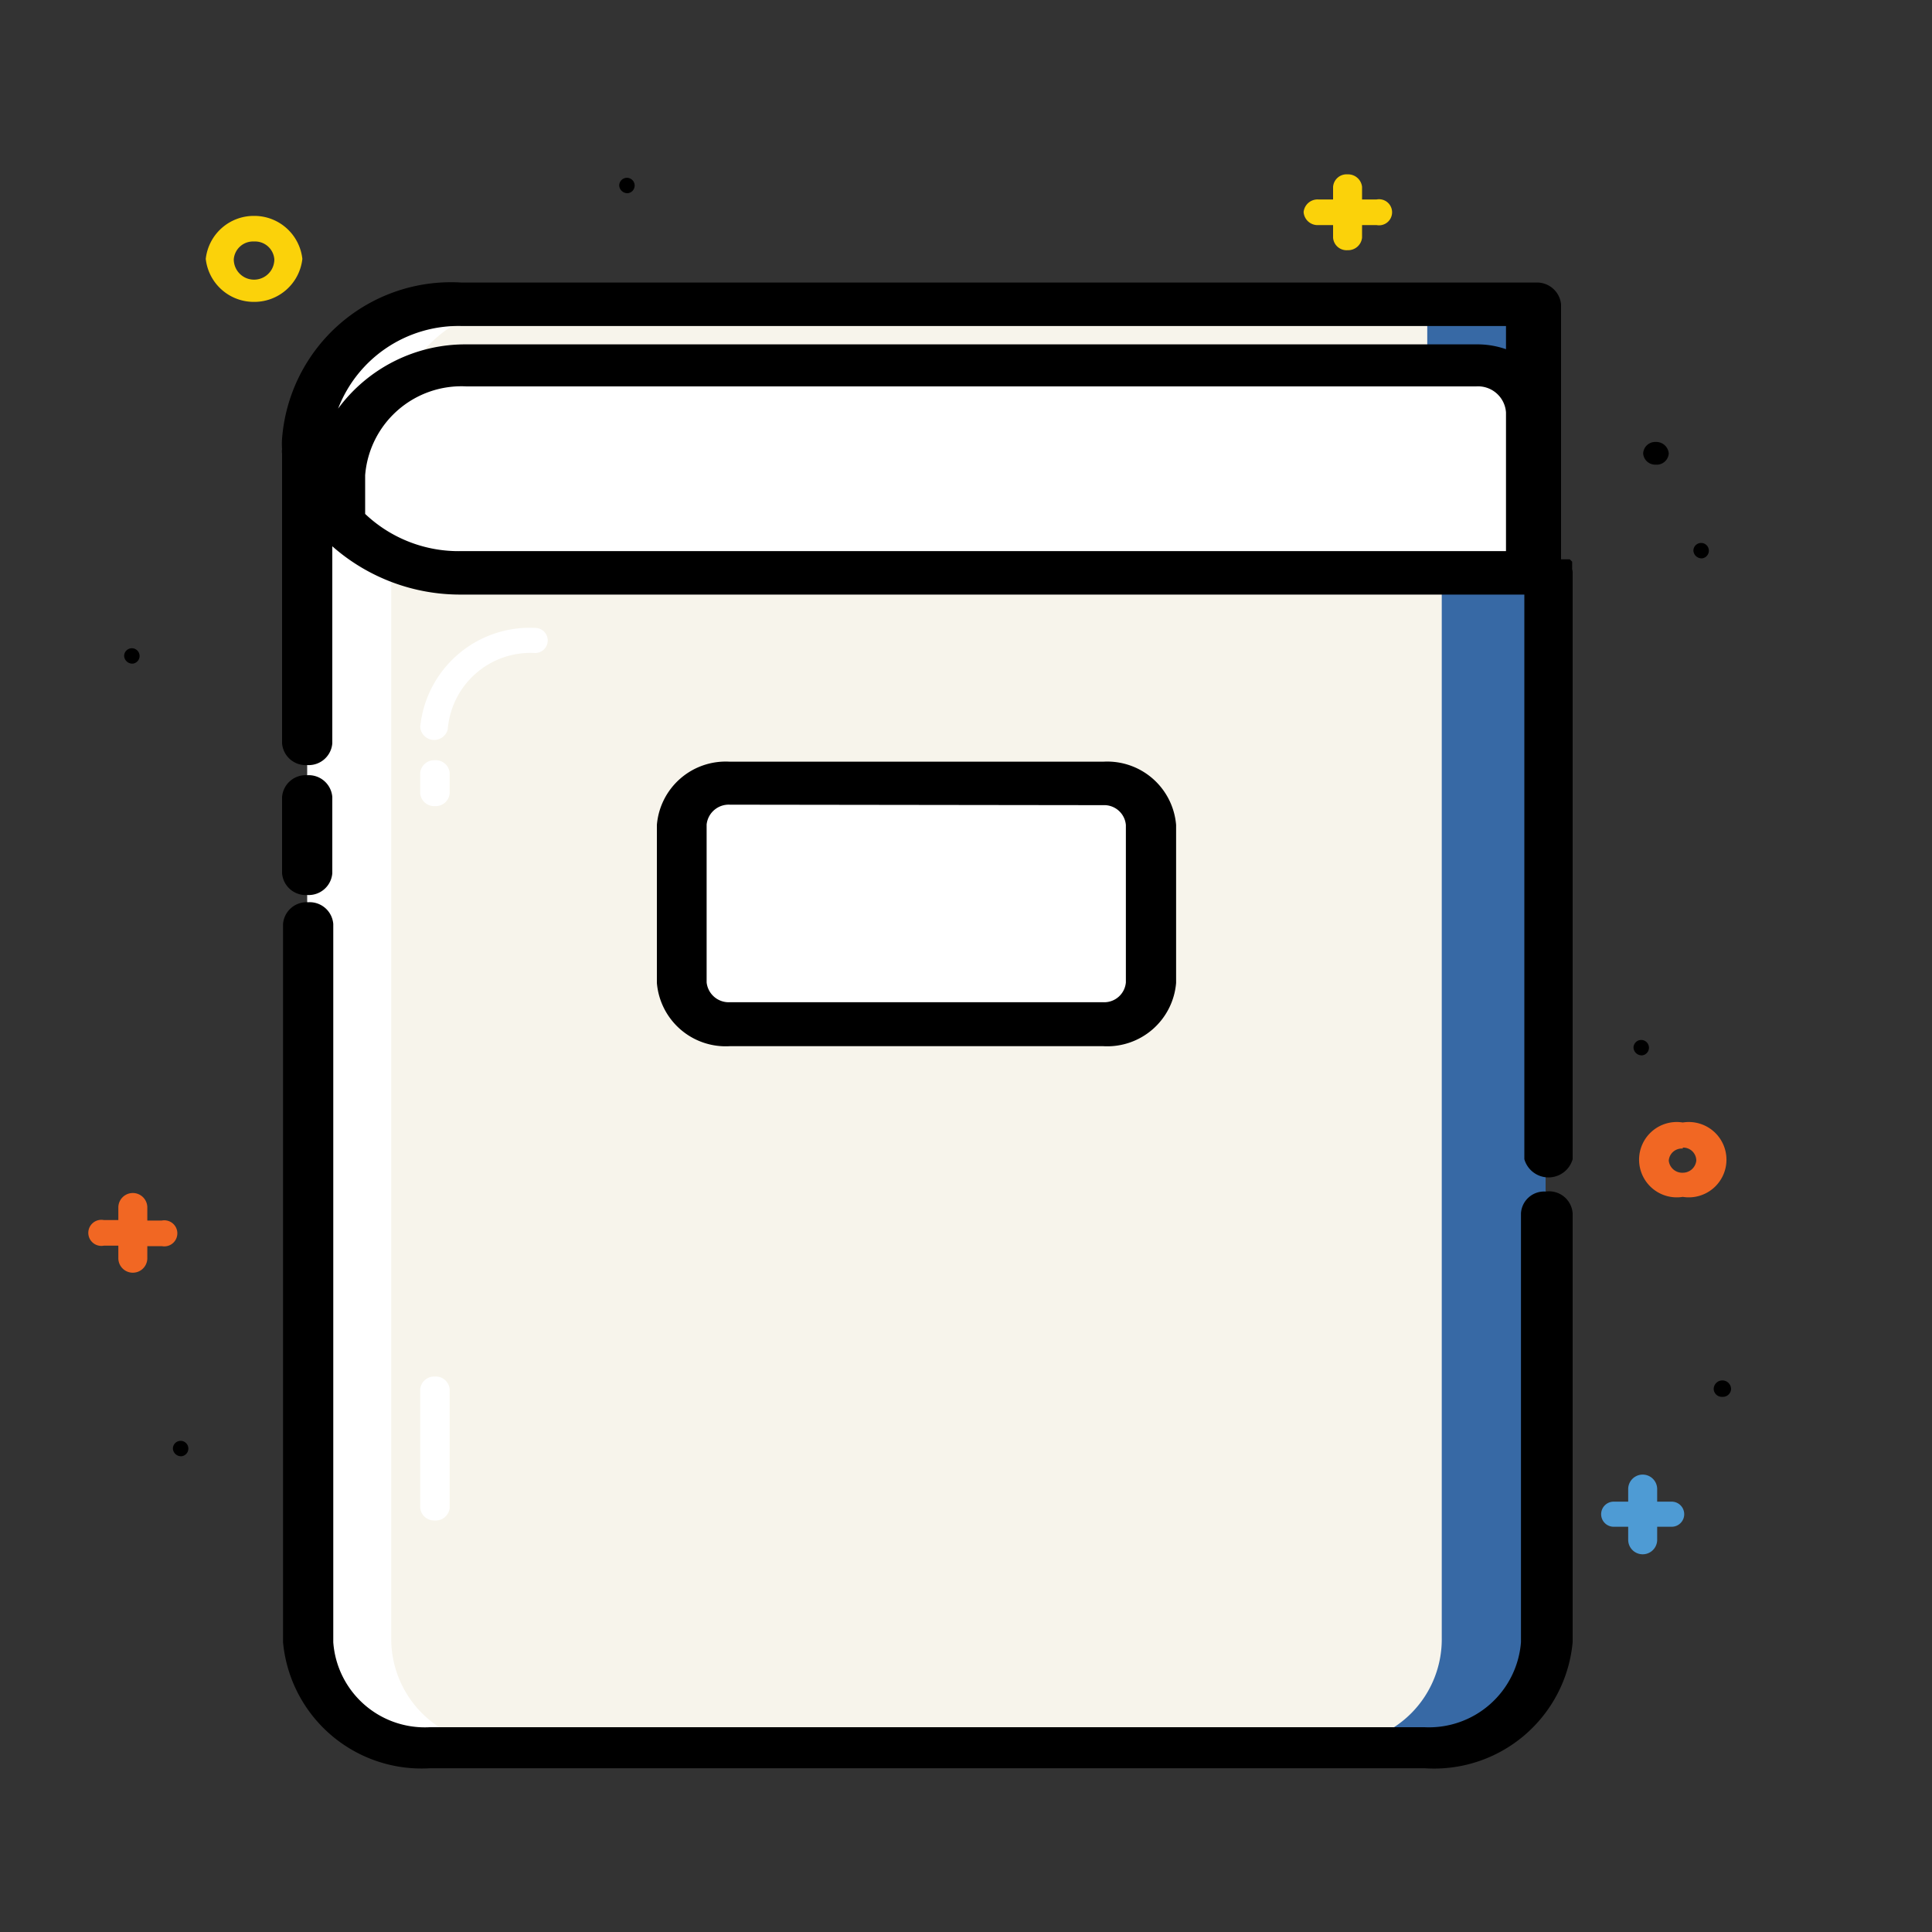 <svg id="Capa_1" data-name="Capa 1" xmlns="http://www.w3.org/2000/svg" viewBox="0 0 40 40"><rect x="0" y="0" width="40" height="40" fill="#333333" stroke="none"/><defs><style>.cls-1{fill:#f16723;}.cls-2{fill:#fbd20a;}.cls-3{fill:#4e9bd4;}.cls-4{fill:#fff;}.cls-5{fill:#3769a5;}.cls-6{fill:#f7f4eb;}</style></defs><title>IconoQuienSoy</title><path class="cls-1" d="M34.84,24.78a.78.78,0,1,1,0-1.54.78.78,0,1,1,0,1.54Zm0-1a.27.27,0,0,0-.29.25.28.28,0,0,0,.29.25.28.28,0,0,0,.28-.25A.27.27,0,0,0,34.84,23.76Z"/><path d="M3.76,30.15A.16.16,0,1,0,3.58,30,.17.17,0,0,0,3.76,30.15Z"/><path d="M2.75,13.74a.16.16,0,1,0-.18-.16A.17.17,0,0,0,2.75,13.74Z"/><path d="M35.24,11.56a.16.16,0,1,0-.18-.16A.17.17,0,0,0,35.24,11.56Z"/><path d="M13,4a.16.16,0,1,0-.18-.16A.17.17,0,0,0,13,4Z"/><path d="M34,21.85a.16.16,0,1,0-.18-.16A.17.17,0,0,0,34,21.85Z"/><path d="M35.66,28.92a.17.17,0,0,0,.18-.16.18.18,0,0,0-.36,0A.17.17,0,0,0,35.66,28.92Z"/><path class="cls-2" d="M5.26,6.25a1,1,0,0,1-1-.89,1,1,0,0,1,1-.89,1,1,0,0,1,1,.89A1,1,0,0,1,5.26,6.25ZM5.26,5a.4.4,0,0,0-.42.37.42.42,0,0,0,.84,0A.4.4,0,0,0,5.26,5Z"/><path class="cls-1" d="M3.35,25.27h-.3V25a.3.3,0,0,0-.6,0v.26h-.3a.27.27,0,1,0,0,.53h.3v.26a.3.3,0,0,0,.6,0V25.8h.3a.27.27,0,1,0,0-.53Z"/><path d="M34.28,9.62a.25.25,0,0,0,.27-.23.26.26,0,0,0-.27-.24.25.25,0,0,0-.26.24A.25.25,0,0,0,34.28,9.62Z"/><path class="cls-3" d="M34.61,31.09h-.3v-.26a.3.3,0,0,0-.6,0v.26h-.3a.26.26,0,1,0,0,.52h.3v.27a.3.3,0,0,0,.6,0v-.27h.3a.26.26,0,1,0,0-.52Z"/><path class="cls-4" d="M31.91,11.8l-.21-.1V6.31H9.56a3,3,0,0,0-3.2,2.78,2,2,0,0,0,0,.25h0V33.91a2.39,2.39,0,0,0,2.54,2.2H29.5A2.38,2.38,0,0,0,32,33.91V11.81Z"/><path class="cls-5" d="M31.93,11.8l-.18-.1V6.31H12.6A2.78,2.78,0,0,0,9.83,9.09c0,.09,0,.17,0,.25h0V33.91a2.2,2.2,0,0,0,2.2,2.2H29.85A2.19,2.19,0,0,0,32,33.91V11.81Z"/><path class="cls-6" d="M29.73,11.8l-.18-.1V6.31H10.81A2.75,2.75,0,0,0,8.1,9.09c0,.09,0,.17,0,.25h0V33.91a2.18,2.18,0,0,0,2.16,2.2H27.7a2.17,2.17,0,0,0,2.15-2.2V11.81Z"/><path class="cls-4" d="M31.7,11.84V8.55a1.07,1.07,0,0,0-1.14-1H9.66a2.44,2.44,0,0,0-2.6,2.26v1a4.15,4.15,0,0,0,2.88,1.05C11.92,11.9,31.7,11.84,31.7,11.84Z"/><path class="cls-4" d="M9,31.48a.29.29,0,0,1-.3-.26V28.76A.29.29,0,0,1,9,28.5a.29.29,0,0,1,.31.26v2.46A.29.29,0,0,1,9,31.48Z"/><path d="M6.36,18.53a.49.49,0,0,1-.52-.45V16.5a.49.49,0,0,1,.52-.45.49.49,0,0,1,.52.45v1.58A.49.49,0,0,1,6.36,18.53Z"/><path d="M32,24.67a.48.48,0,0,0-.51.45V34a1.91,1.91,0,0,1-2,1.76H8.9a1.9,1.9,0,0,1-2-1.76V19.13a.49.49,0,0,0-.52-.45.49.49,0,0,0-.52.45V34A2.88,2.88,0,0,0,8.9,36.61H29.5A2.88,2.88,0,0,0,32.56,34V25.12A.49.49,0,0,0,32,24.67Z"/><path d="M32.55,11.79h0s0,0,0-.06h0l0-.05h0l0-.05h0s0,0-.05-.05h0l-.06,0h0l-.06,0-.06,0h0V6.3a.5.5,0,0,0-.52-.45H9.56A3.51,3.51,0,0,0,5.84,9.08a1.55,1.55,0,0,0,0,.22.28.28,0,0,0,0,.09v6a.49.49,0,0,0,.52.45.49.49,0,0,0,.52-.45V11.31a4,4,0,0,0,2.68,1h22V24a.52.52,0,0,0,1,0V11.86A.17.17,0,0,0,32.55,11.79Zm-1.37-.38H9.56a2.81,2.81,0,0,1-2-.77v-.8A2,2,0,0,1,9.66,8h20.9a.58.58,0,0,1,.62.54Zm0-4.18a1.79,1.79,0,0,0-.62-.1H9.66A3.27,3.27,0,0,0,7,8.46,2.67,2.67,0,0,1,9.56,6.75H31.18Z"/><path class="cls-4" d="M9,15.32a.29.29,0,0,1-.3-.27A2.28,2.28,0,0,1,11.08,13a.26.26,0,1,1,0,.52,1.72,1.72,0,0,0-1.81,1.58A.29.29,0,0,1,9,15.32Z"/><path class="cls-4" d="M9,16.69a.29.29,0,0,1-.3-.26V16a.29.29,0,0,1,.3-.26.29.29,0,0,1,.31.26v.41A.29.29,0,0,1,9,16.69Z"/><path class="cls-4" d="M22.84,21.21H15.11a.93.93,0,0,1-1-.86V17.08a.93.93,0,0,1,1-.86h7.73a.93.93,0,0,1,1,.86v3.27A.93.93,0,0,1,22.84,21.21Z"/><path d="M22.84,21.66H15.11a1.43,1.43,0,0,1-1.51-1.31V17.08a1.43,1.43,0,0,1,1.51-1.31h7.73a1.43,1.43,0,0,1,1.51,1.31v3.27A1.43,1.43,0,0,1,22.84,21.66Zm-7.73-5a.46.46,0,0,0-.48.41v3.27a.46.46,0,0,0,.48.41h7.73a.45.45,0,0,0,.47-.41V17.08a.45.45,0,0,0-.47-.41Z"/><path class="cls-2" d="M28.5,4.13h-.3V3.87a.29.29,0,0,0-.3-.26.28.28,0,0,0-.3.26v.26h-.3a.29.29,0,0,0-.31.26.29.29,0,0,0,.31.27h.3v.26a.28.28,0,0,0,.3.26.29.29,0,0,0,.3-.26V4.66h.3a.27.27,0,1,0,0-.53Z"/></svg>